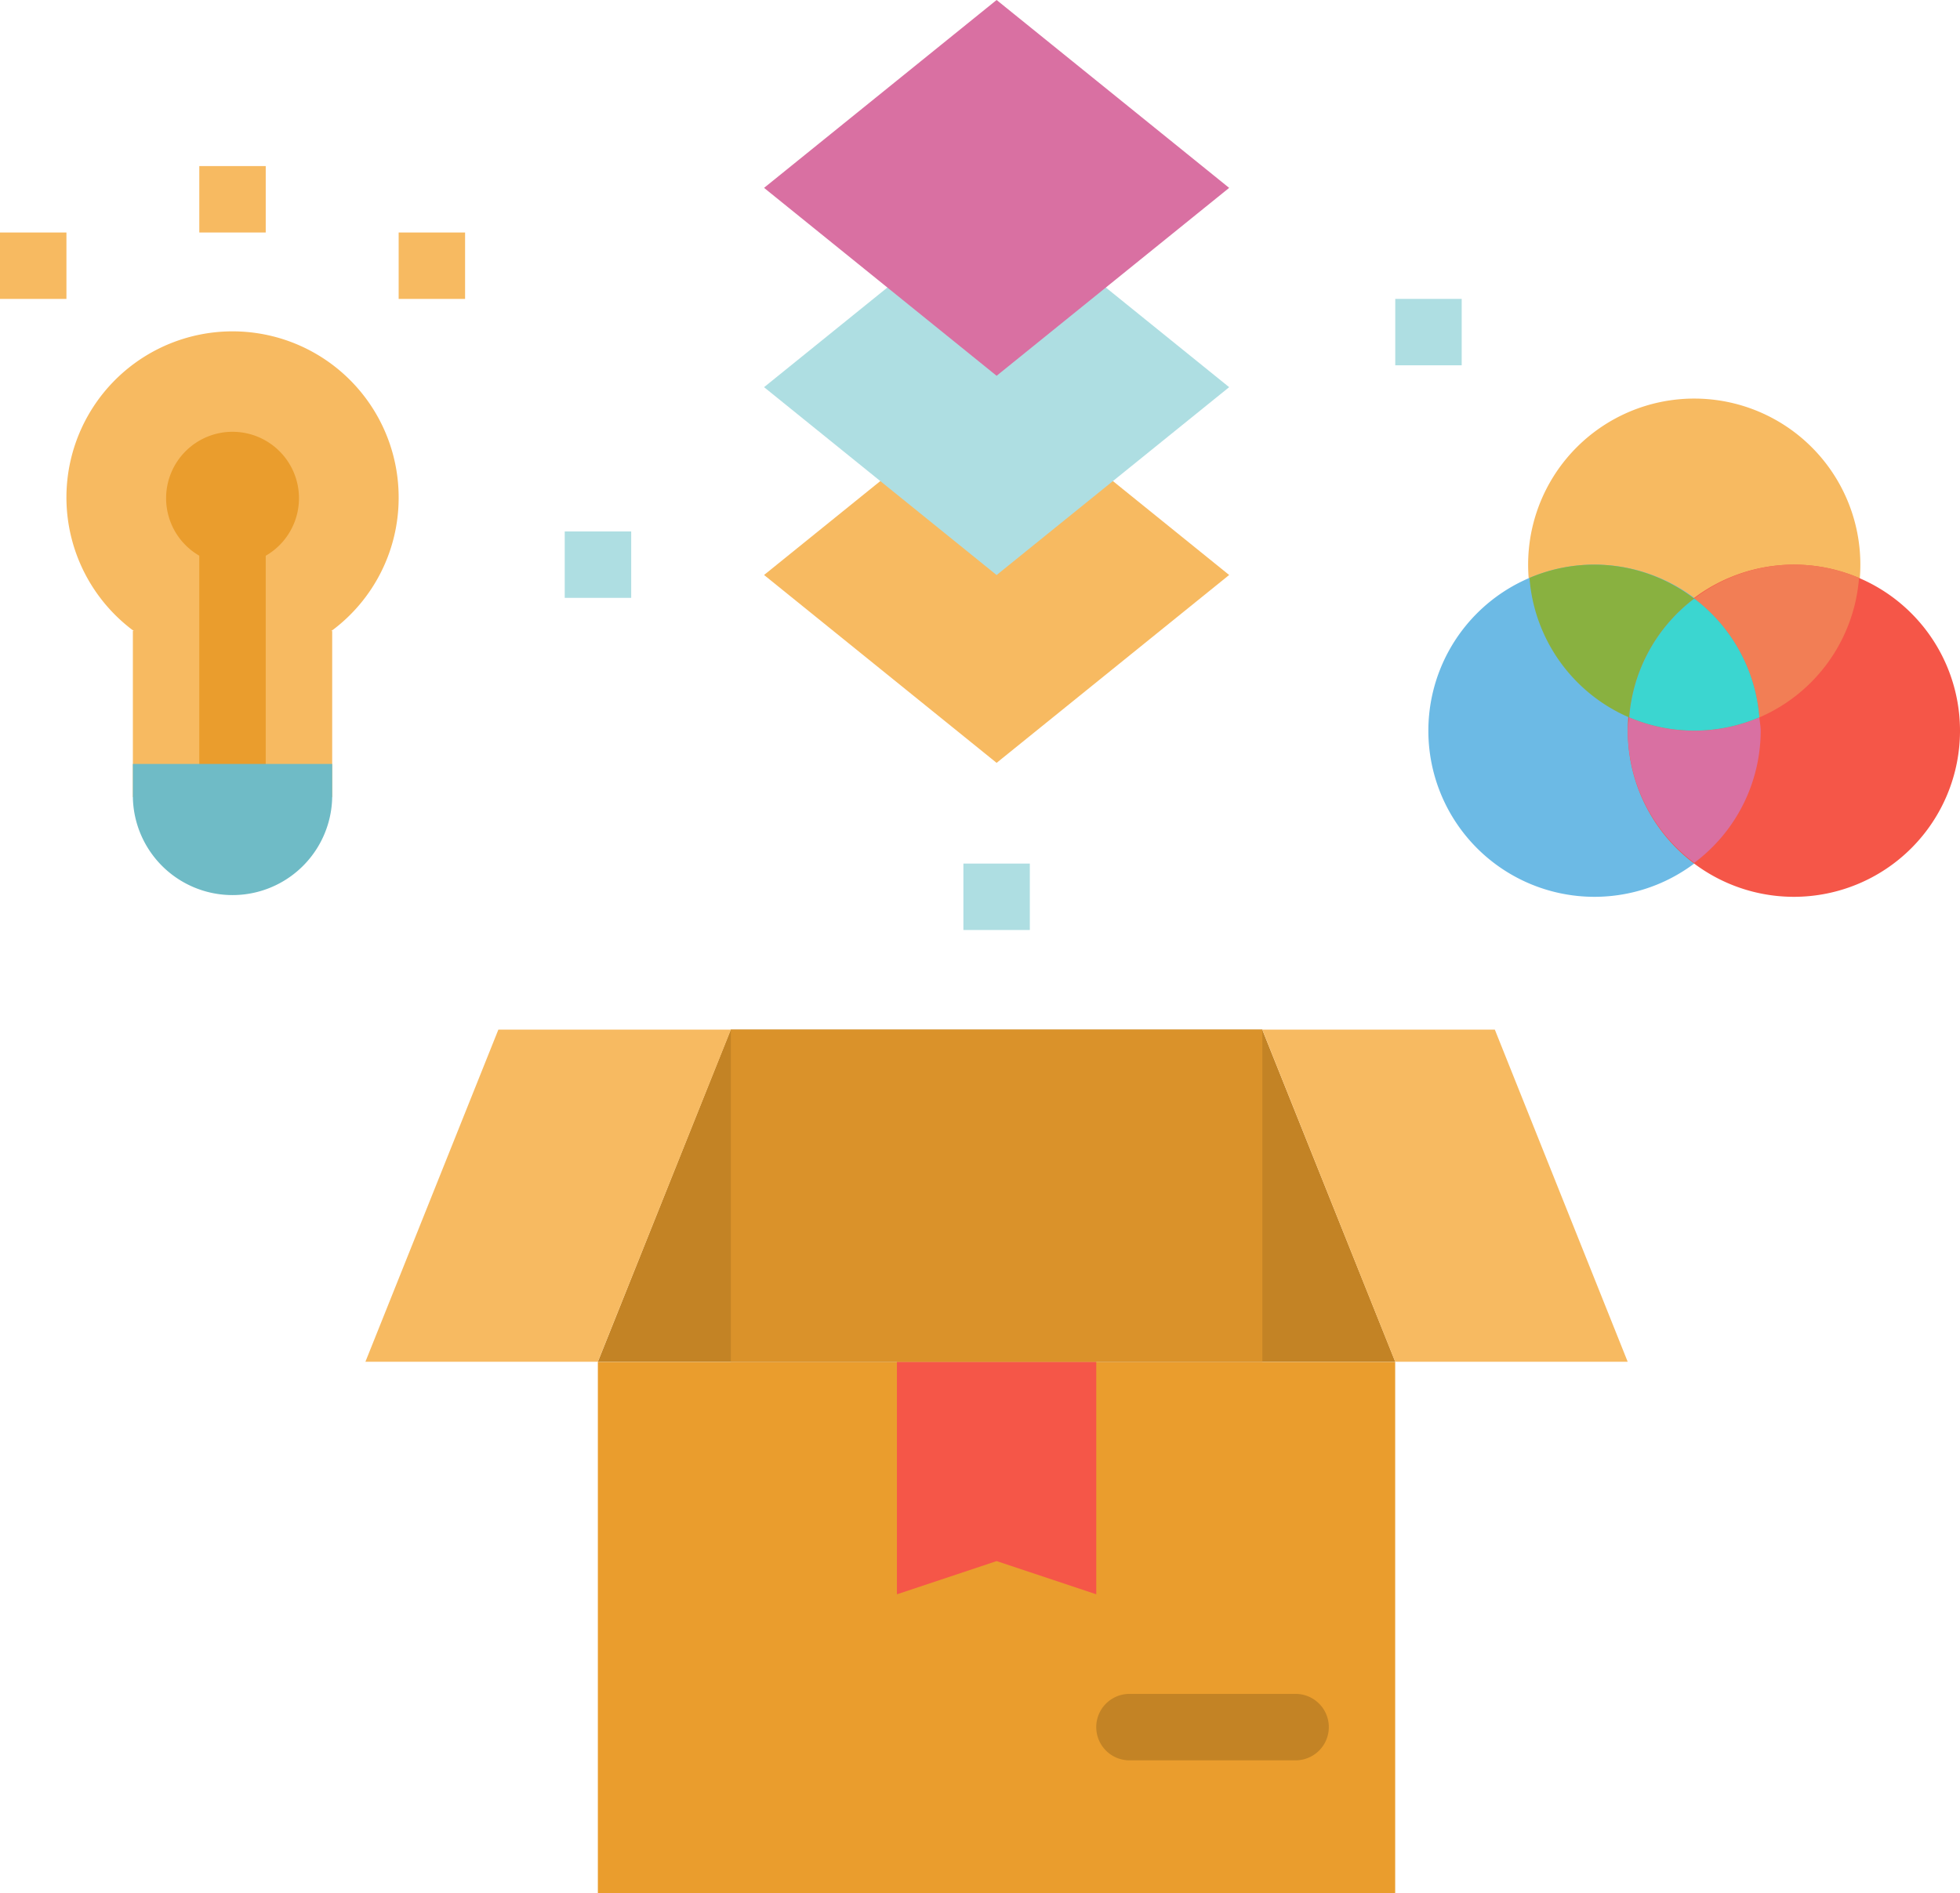 <svg xmlns="http://www.w3.org/2000/svg" width="66.973" height="64.703" viewBox="0 0 66.973 64.703"><defs><style>.a{fill:#ea9d2d;}.b{fill:#c38325;}.c{fill:#f7ba61;}.d{fill:#f55648;}.e{fill:#da922a;}.f{fill:#6cbae5;}.g{fill:#89b140;}.h{fill:#f27e55;}.i{fill:#d970a2;}.j{fill:#3bd6d0;}.k{fill:#aedee2;}.l{fill:#6fbbc6;}</style></defs><path class="a" d="M156.2,356.3h27.244v18.162H156.2Zm0,0" transform="translate(-135.771 -309.756)"/><path class="b" d="M183.447,280.867H156.2l4.54-11.352h18.162Zm0,0" transform="translate(-135.771 -234.327)"/><path class="c" d="M103.4,280.867H95.457L100,269.516h7.946Zm0,0" transform="translate(-82.971 -234.327)"/><path class="c" d="M334.3,280.867h7.945l-4.54-11.352h-7.946Zm0,0" transform="translate(-286.627 -234.327)"/><path class="d" d="M241.115,364.243l-3.405-1.135-3.406,1.135V356.3h6.811Zm0,0" transform="translate(-203.656 -309.756)"/><path class="b" d="M293.182,445.345h-5.676a1.135,1.135,0,1,1,0-2.271h5.676a1.135,1.135,0,0,1,0,2.271Zm0,0" transform="translate(-248.912 -385.183)"/><path class="e" d="M190.914,269.516h18.162v11.352H190.914Zm0,0" transform="translate(-165.941 -234.327)"/><path class="c" d="M410.539,110.312a5.676,5.676,0,1,1-5.675-5.675A5.675,5.675,0,0,1,410.539,110.312Zm0,0" transform="translate(-346.971 -91.015)"/><path class="f" d="M384.5,153.7a5.676,5.676,0,1,1-5.676-5.676A5.676,5.676,0,0,1,384.5,153.7Zm0,0" transform="translate(-324.341 -128.726)"/><path class="d" d="M436.57,153.7a5.676,5.676,0,1,1-5.676-5.676A5.676,5.676,0,0,1,436.57,153.7Zm0,0" transform="translate(-369.597 -128.726)"/><path class="g" d="M402.94,153.247a5.638,5.638,0,0,1,2.225-4.061,5.614,5.614,0,0,0-5.63-.707A5.665,5.665,0,0,0,402.94,153.247Zm0,0" transform="translate(-347.273 -128.728)"/><path class="h" d="M442.578,149.186a5.639,5.639,0,0,1,2.225,4.061,5.667,5.667,0,0,0,3.406-4.768A5.614,5.614,0,0,0,442.578,149.186Zm0,0" transform="translate(-384.686 -128.728)"/><path class="i" d="M429.76,188.4c0-.155-.034-.3-.045-.454a5.678,5.678,0,0,1-4.45,0c-.011.152-.045.3-.045.454a5.647,5.647,0,0,0,2.27,4.514A5.646,5.646,0,0,0,429.76,188.4Zm0,0" transform="translate(-369.597 -163.426)"/><path class="j" d="M427.792,156.9a5.638,5.638,0,0,0-2.225,4.061,5.678,5.678,0,0,0,4.45,0A5.639,5.639,0,0,0,427.792,156.9Zm0,0" transform="translate(-369.899 -136.444)"/><path class="c" d="M207.54,114.5l-7.946-6.421,7.946-6.421,7.946,6.421Zm0,0" transform="translate(-173.486 -88.428)"/><path class="k" d="M207.54,65.409l-7.946-6.421,7.946-6.422,7.946,6.422Zm0,0" transform="translate(-173.486 -45.756)"/><path class="i" d="M207.54,13.343l-7.946-6.422L207.54.5l7.946,6.421Zm0,0" transform="translate(-173.486 -0.5)"/><path class="c" d="M28.707,92.8a5.676,5.676,0,1,0-9.051,4.541h-.031v5.675h6.811V97.344h-.031A5.654,5.654,0,0,0,28.707,92.8Zm0,0" transform="translate(-15.085 -75.777)"/><path class="a" d="M53.2,140.884a1.135,1.135,0,0,1-1.135-1.135V131.8a1.135,1.135,0,0,1,2.271,0v7.946A1.135,1.135,0,0,1,53.2,140.884Zm0,0" transform="translate(-45.256 -113.641)"/><path class="a" d="M45.661,117.853a2.27,2.27,0,1,1,2.27-2.27A2.27,2.27,0,0,1,45.661,117.853Zm0,0" transform="translate(-37.715 -98.556)"/><path class="l" d="M34.711,200.094h6.811v1.135a3.406,3.406,0,0,1-6.811,0Zm0,0" transform="translate(-30.171 -173.986)"/><path class="k" d="M147.523,139.348h2.271v2.27h-2.271Zm0,0" transform="translate(-128.226 -121.185)"/><g transform="translate(0 5.676)"><path class="c" d="M52.066,43.891h2.27v2.27h-2.27Zm0,0" transform="translate(-45.256 -43.891)"/><path class="c" d="M104.137,61.246h2.27v2.27h-2.27Zm0,0" transform="translate(-90.515 -58.976)"/><path class="c" d="M0,61.246H2.27v2.27H0Zm0,0" transform="translate(0 -58.976)"/></g><path class="k" d="M251.66,226.129h2.27v2.27h-2.27Zm0,0" transform="translate(-218.741 -196.615)"/><path class="k" d="M364.477,78.6h2.27v2.27h-2.27Zm0,0" transform="translate(-316.801 -68.385)"/></svg>